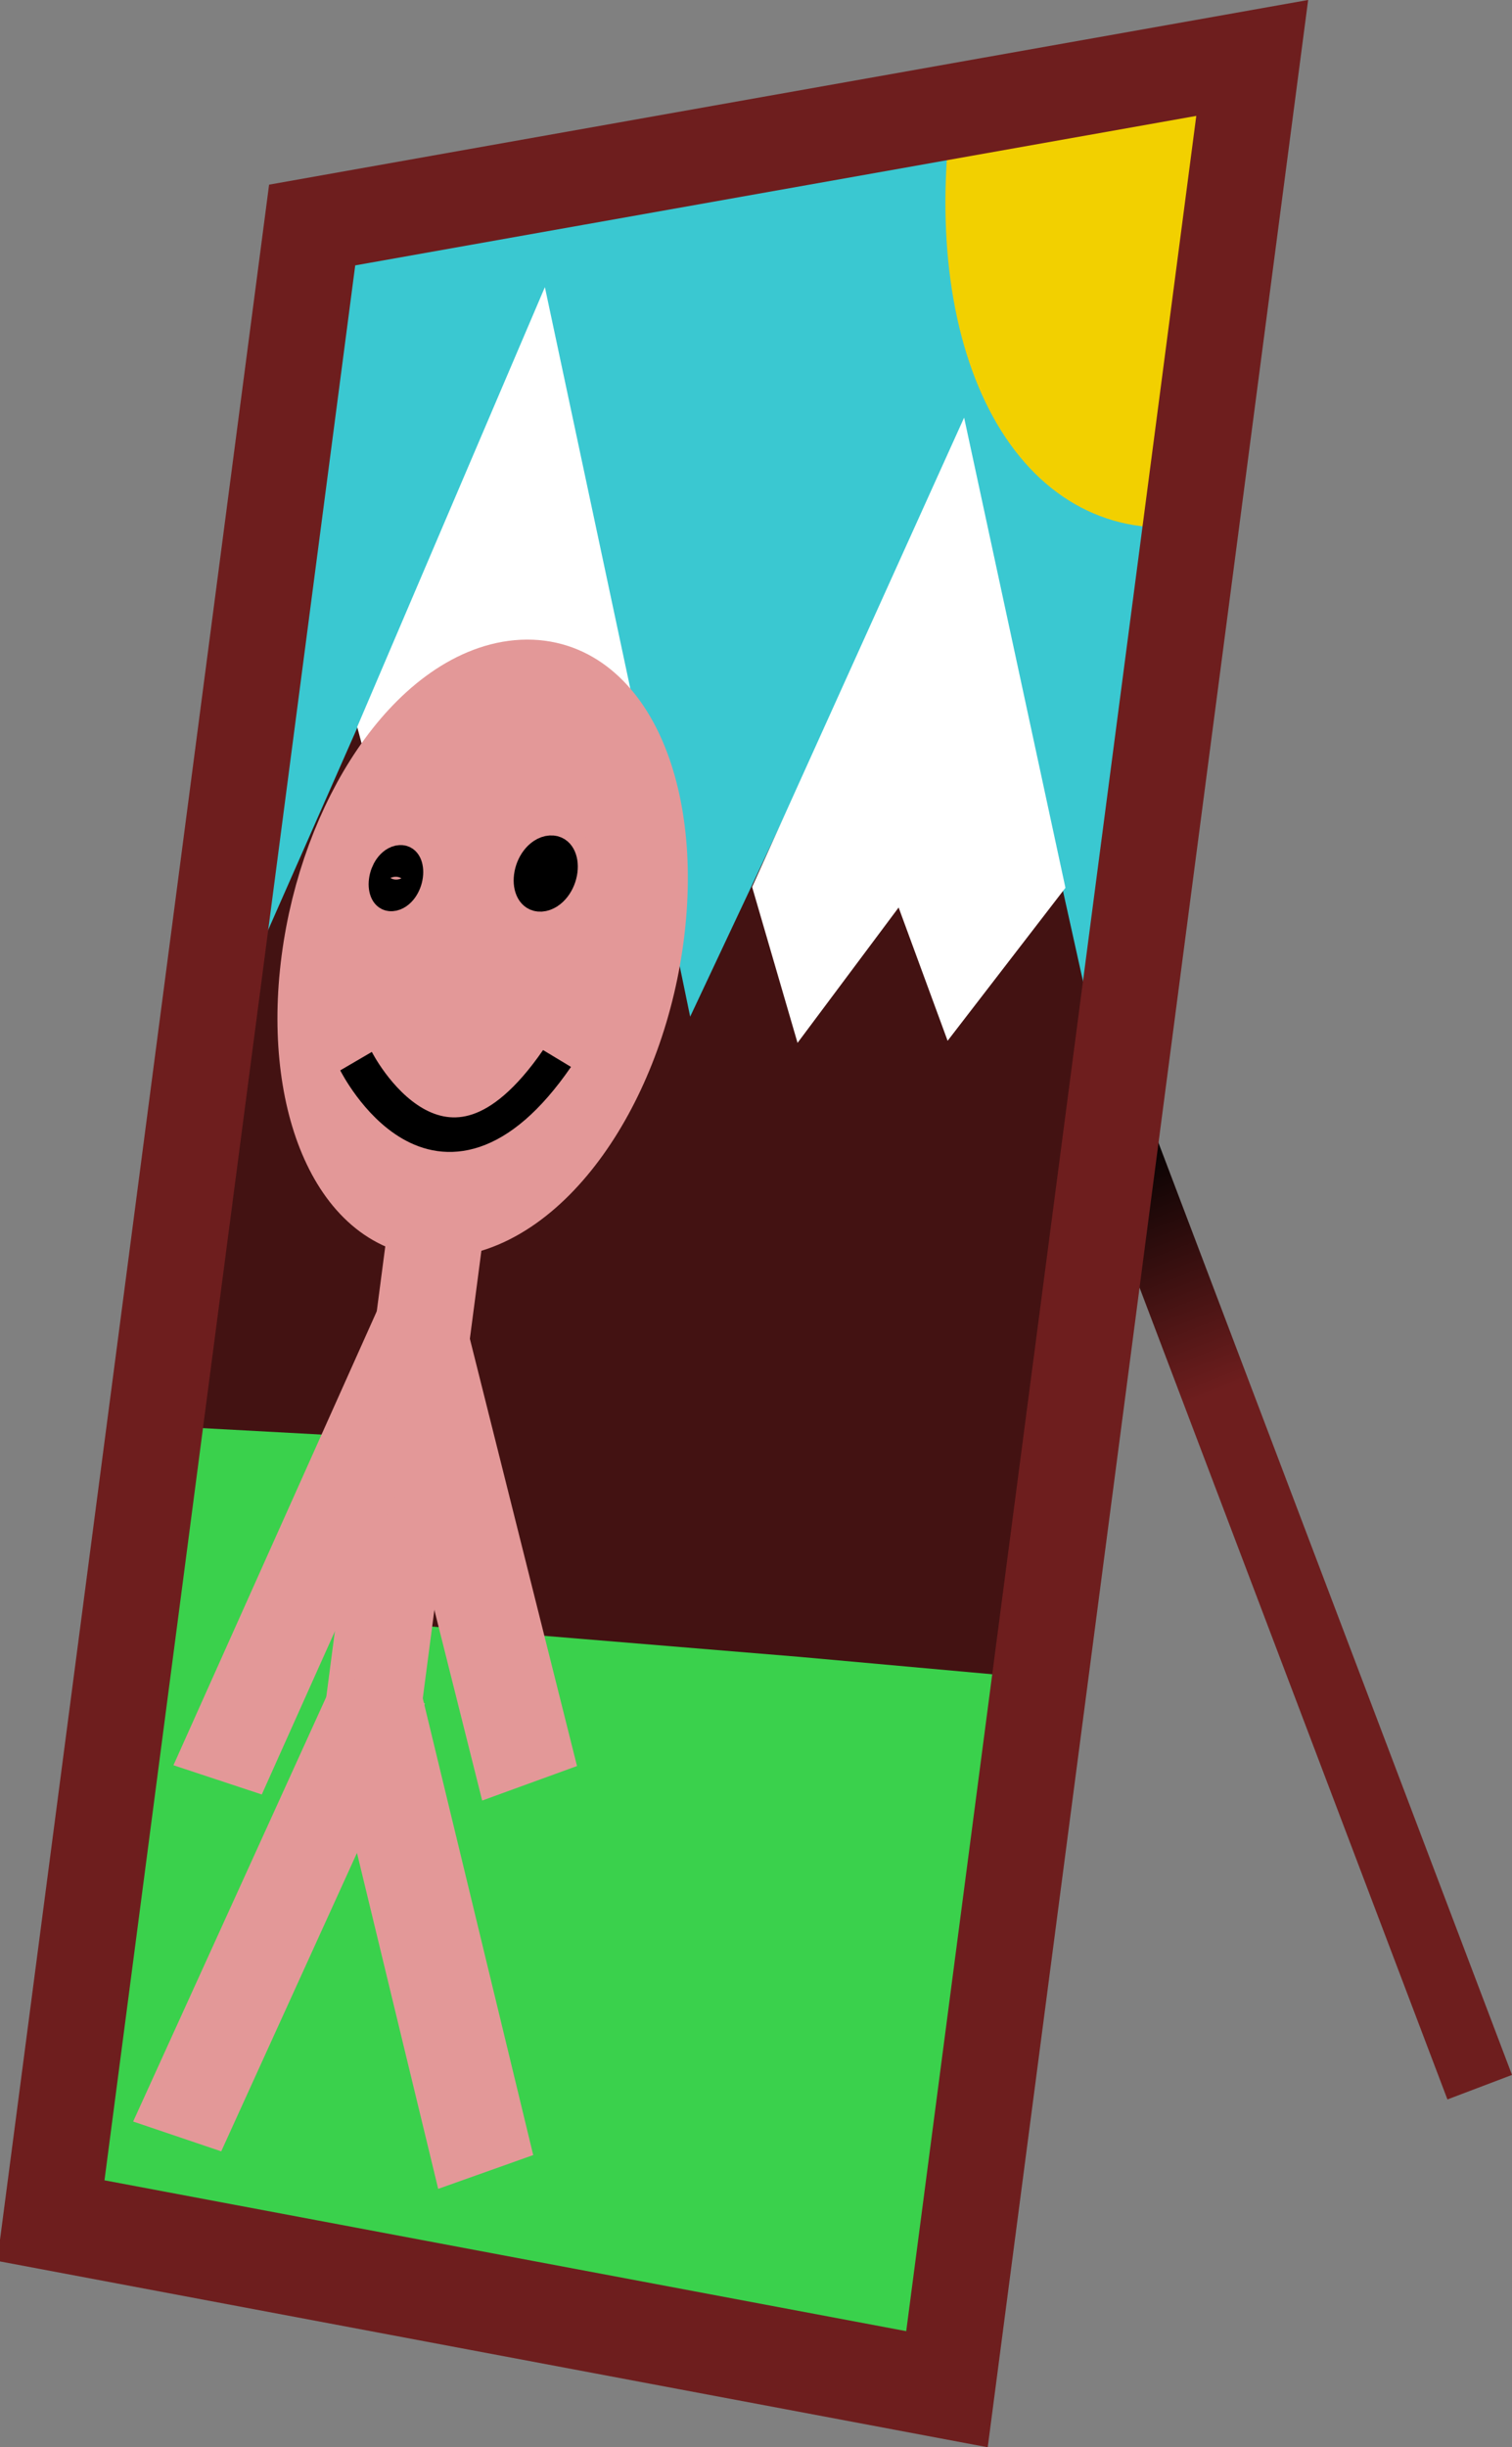 <?xml version="1.0" encoding="UTF-8" standalone="no"?>
<!-- Created with Inkscape (http://www.inkscape.org/) -->

<svg
   width="43.785mm"
   height="70.835mm"
   viewBox="0 0 43.785 70.835"
   version="1.1"
   id="svg5"
   inkscape:version="1.1.2 (0a00cf5339, 2022-02-04)"
   sodipodi:docname="Picture3d.svg"
   xmlns:inkscape="http://www.inkscape.org/namespaces/inkscape"
   xmlns:sodipodi="http://sodipodi.sourceforge.net/DTD/sodipodi-0.dtd"
   xmlns:xlink="http://www.w3.org/1999/xlink"
   xmlns="http://www.w3.org/2000/svg"
   xmlns:svg="http://www.w3.org/2000/svg">
  <rect x="0" y="0" width="43.785" height="70.835" fill="#808080" stroke="none"/>
  <sodipodi:namedview
     id="namedview7"
     pagecolor="#ffffff"
     bordercolor="#000000"
     borderopacity="0.25"
     inkscape:showpageshadow="2"
     inkscape:pageopacity="0.0"
     inkscape:pagecheckerboard="0"
     inkscape:deskcolor="#d1d1d1"
     inkscape:document-units="mm"
     showgrid="false"
     inkscape:zoom="1.0708997"
     inkscape:cx="7.0034568"
     inkscape:cy="189.56023"
     inkscape:window-width="1920"
     inkscape:window-height="1003"
     inkscape:window-x="0"
     inkscape:window-y="0"
     inkscape:window-maximized="1"
     inkscape:current-layer="g325"
     inkscape:pageshadow="2"
     fit-margin-top="0"
     fit-margin-left="0"
     fit-margin-right="0"
     fit-margin-bottom="0" />
  <defs
     id="defs2">
    <linearGradient
       inkscape:collect="always"
       id="linearGradient14742">
      <stop
         style="stop-color:#000000;stop-opacity:1;"
         offset="0"
         id="stop14738" />
      <stop
         style="stop-color:#6e1e1e;stop-opacity:1"
         offset="1"
         id="stop14740" />
    </linearGradient>
    <inkscape:path-effect
       effect="perspective-envelope"
       up_left_point="103.255,122.445"
       up_right_point="130.973,117.289"
       down_left_point="103.255,181.091"
       down_right_point="130.973,186.247"
       id="path-effect3476"
       is_visible="true"
       lpeversion="1"
       deform_type="perspective"
       horizontal_mirror="true"
       vertical_mirror="false"
       overflow_perspective="false" />
    <linearGradient
       inkscape:collect="always"
       xlink:href="#linearGradient14742"
       id="linearGradient14744"
       x1="133.705"
       y1="177.852"
       x2="136.545"
       y2="185.136"
       gradientUnits="userSpaceOnUse" />
  </defs>
  <g
     inkscape:label="Layer 1"
     inkscape:groupmode="layer"
     id="layer1"
     transform="translate(-140.738,-183.509)">
    <g
       id="g325"
       transform="translate(39.481,38.654)">
      <path
         style="fill:none;fill-opacity:1;stroke:url(#linearGradient14744);stroke-width:2;stroke-miterlimit:4;stroke-dasharray:none;stroke-opacity:1"
         d="m 133.705,177.852 10.402,27.415"
         id="path5671"
         sodipodi:nodetypes="cc" />
      <g
         id="g1957"
         transform="matrix(1,0,-0.131,1,22.703,28.349)"
         inkscape:path-effect="#path-effect3476">
        <path
           id="rect12452"
           style="fill:#3ad14c;stroke-width:2.8"
           d="m 103.341,156.735 27.632,0.87 0,28.642 -27.632,-5.14 z"
           inkscape:original-d="m 79.578094,157.60515 h 51.394696 v 28.64184 H 79.578094 Z" />
        <path
           id="rect6552"
           style="fill:#3ac8d1;stroke-width:2.8"
           d="m 103.255,122.445 27.599,-5.134 v 28.623 l -27.599,0.869 z"
           inkscape:original-d="M 79.388817,117.28876 H 130.78352 V 145.9306 H 79.388817 Z" />
        <path
           id="path3033"
           style="fill:#f2d000;stroke-width:2.8"
           d="m 130.117,131.741 c -2.282,0.248 -4.419,-0.904 -5.962,-3.166 -1.517,-2.224 -2.358,-5.371 -2.358,-8.779 l 8.321,-1.51 z"
           inkscape:original-d="m 129.61198,131.64853 a 13.919402,13.517872 0 0 1 -9.8425,-3.9593 13.919402,13.517872 0 0 1 -4.0769,-9.55858 h 13.9194 z" />
        <g
           id="g6498"
           transform="translate(51.529,11.443)">
          <path
             id="path5843"
             style="fill:#431212;stroke-width:2.8"
             inkscape:transform-center-x="0.074748415"
             inkscape:transform-center-y="-6.0707709"
             d="m 71.048,145.778 -11.386,0.051 -7.313,0.001 -0.326,-8.969 5.987,-23.775 6.304,15.807 z"
             transform="rotate(3.085,43.285,135.21)"
             inkscape:original-d="m 65.100941,146.45272 -21.230165,1.01466 -15.250192,0.69234 -0.224335,-10.54844 13.717082,-26.91562 11.493805,17.87853 z"
             sodipodi:nodetypes="ccccccc" />
          <path
             style="fill:#ffffff;fill-opacity:1;stroke:none;stroke-width:2.8;stroke-dasharray:none;stroke-opacity:1"
             d="m 55.387,126.102 1.65,4.149 2.085,-3.704 1.659,3.533 2.675,-4.2 -4.301,-12.506 z"
             id="path5899"
             sodipodi:nodetypes="ccccccc"
             inkscape:original-d="m 35.689934,123.98077 3.412929,4.88518 4.215971,-4.01521 3.279087,4.08213 5.152857,-4.41673 -8.365023,-14.45476 z" />
        </g>
        <g
           id="g12174"
           transform="translate(74.951,17.533)">
          <path
             id="path12170"
             style="fill:#431212;stroke-width:2.8"
             inkscape:transform-center-x="0.074748415"
             inkscape:transform-center-y="-6.0707709"
             d="m 56.222,146.899 -7.333,-0.257 -11.562,-0.318 4.73,-16.871 5.062,-18.056 8.258,19.916 z"
             transform="rotate(3.085,43.285,135.21)"
             inkscape:original-d="m 55.961742,146.94533 -12.090966,0.52205 -21.230162,1.01467 9.736359,-18.8932 9.736358,-18.89319 12.999801,20.62629 z"
             sodipodi:nodetypes="ccccccc" />
          <path
             style="fill:#ffffff;fill-opacity:1;stroke:none;stroke-width:2.8;stroke-dasharray:none;stroke-opacity:1"
             d="m 44.008,124.645 1.907,4.513 2.414,-3.918 1.924,3.858 2.832,-4.428 -4.717,-13.61 z"
             id="path12172"
             sodipodi:nodetypes="ccccccc"
             inkscape:original-d="m 35.689934,123.98077 3.412929,4.88518 4.215971,-4.01521 3.279087,4.08213 4.700883,-4.41673 -7.913049,-14.45476 z" />
        </g>
        <path
           id="path1159"
           style="fill:#e39898;stroke:#e39898;stroke-width:2.8"
           d="m 115.782,143.753 c 0,4.275 -2.049,7.744 -4.51,7.748 -2.39,0.004 -4.277,-3.28 -4.277,-7.334 0,-4.054 1.887,-7.516 4.277,-7.737 2.461,-0.228 4.51,3.048 4.51,7.323 z"
           inkscape:original-d="m 104.7846,143.03726 a 8.6996241,8.4319401 0 0 1 -8.699624,8.43194 8.6996241,8.4319401 0 0 1 -8.699624,-8.43194 8.6996241,8.4319401 0 0 1 8.699624,-8.43194 8.6996241,8.4319401 0 0 1 8.699624,8.43194 z" />
        <path
           id="rect1105"
           style="fill:none;stroke:#6e1e1e;stroke-width:2.8"
           d="m 103.709,123.019 26.589,-4.836 v 67.477 l -26.589,-4.88 z"
           inkscape:original-d="m 80.380226,118.06042 h 49.520924 v 67.7232 H 80.380226 Z" />
        <path
           style="fill:#3ad14c;fill-opacity:1;stroke:#e39898;stroke-width:2.8;stroke-dasharray:none;stroke-opacity:1"
           d="m 111.099,151.7 v 15.631"
           id="path12508"
           inkscape:original-d="m 95.74174,151.69173 v 17.50829" />
        <path
           style="fill:#3ad14c;fill-opacity:1;stroke:#e39898;stroke-width:2.8;stroke-dasharray:none;stroke-opacity:1"
           d="m 110.997,165.642 5.12,13.73"
           id="path12510"
           inkscape:original-d="m 95.537179,167.31765 9.873071,14.45899" />
        <path
           style="fill:#3ad14c;fill-opacity:1;stroke:#e39898;stroke-width:2.8;stroke-dasharray:none;stroke-opacity:1"
           d="m 111.249,165.38 -4.201,12.964"
           id="path12512"
           inkscape:original-d="m 96.038712,167.00067 -8.543646,15.28221" />
        <path
           style="fill:#3ad14c;fill-opacity:1;stroke:#e39898;stroke-width:2.8;stroke-dasharray:none;stroke-opacity:1"
           d="m 111.058,154.805 -4.191,13.218"
           id="path12514"
           inkscape:original-d="m 95.66015,155.17074 -8.543646,15.28221" />
        <path
           style="fill:#3ad14c;fill-opacity:1;stroke:#e39898;stroke-width:2.8;stroke-dasharray:none;stroke-opacity:1"
           d="m 110.806,154.746 5.108,13.376"
           id="path12516"
           inkscape:original-d="m 95.158617,155.10917 9.873073,14.45899" />
        <path
           style="fill:none;fill-opacity:1;stroke:#000000;stroke-width:1;stroke-dasharray:none;stroke-opacity:1"
           d="m 108.15,147.22 c 0,0 3.063,4.839 5.81,-0.077"
           id="path12572"
           sodipodi:nodetypes="cc"
           inkscape:original-d="m 89.779457,146.5812 c 0,0 6.187973,5.51265 11.546003,0.0946" />
        <path
           id="path12844"
           style="fill:none;stroke:#000000"
           d="m 108.889,141.906 c 10e-6,0.253 -0.125,0.466 -0.278,0.475 -0.153,0.009 -0.277,-0.189 -0.277,-0.441 0,-0.252 0.124,-0.465 0.277,-0.474 0.153,-0.01 0.278,0.188 0.278,0.441 z"
           inkscape:original-d="m 91.293686,140.57159 a 0.56783313,0.52051783 0 0 1 -0.567833,0.52052 0.56783313,0.52051783 0 0 1 -0.567833,-0.52052 0.56783313,0.52051783 0 0 1 0.567833,-0.52051 0.56783313,0.52051783 0 0 1 0.567833,0.52051 z" />
        <path
           id="path12846"
           style="fill:none;stroke:#000000;stroke-width:1.1"
           d="m 113.296,141.768 c 0,0.306 -0.164,0.563 -0.365,0.575 -0.201,0.011 -0.363,-0.227 -0.363,-0.531 0,-0.305 0.162,-0.562 0.363,-0.575 0.201,-0.013 0.365,0.225 0.365,0.531 z"
           inkscape:original-d="m 100.04529,140.71356 a 0.7072556,0.61261755 0 0 1 -0.707254,0.61262 0.7072556,0.61261755 0 0 1 -0.707256,-0.61262 0.7072556,0.61261755 0 0 1 0.707256,-0.61262 0.7072556,0.61261755 0 0 1 0.707254,0.61262 z" />
      </g>
      <rect
         style="fill:none;stroke:none;stroke-width:1;stroke-linejoin:round;paint-order:markers stroke fill"
         id="rect1981"
         width="49.521"
         height="67.723"
         x="74.896"
         y="107.092" />
    </g>
  </g>
</svg>
